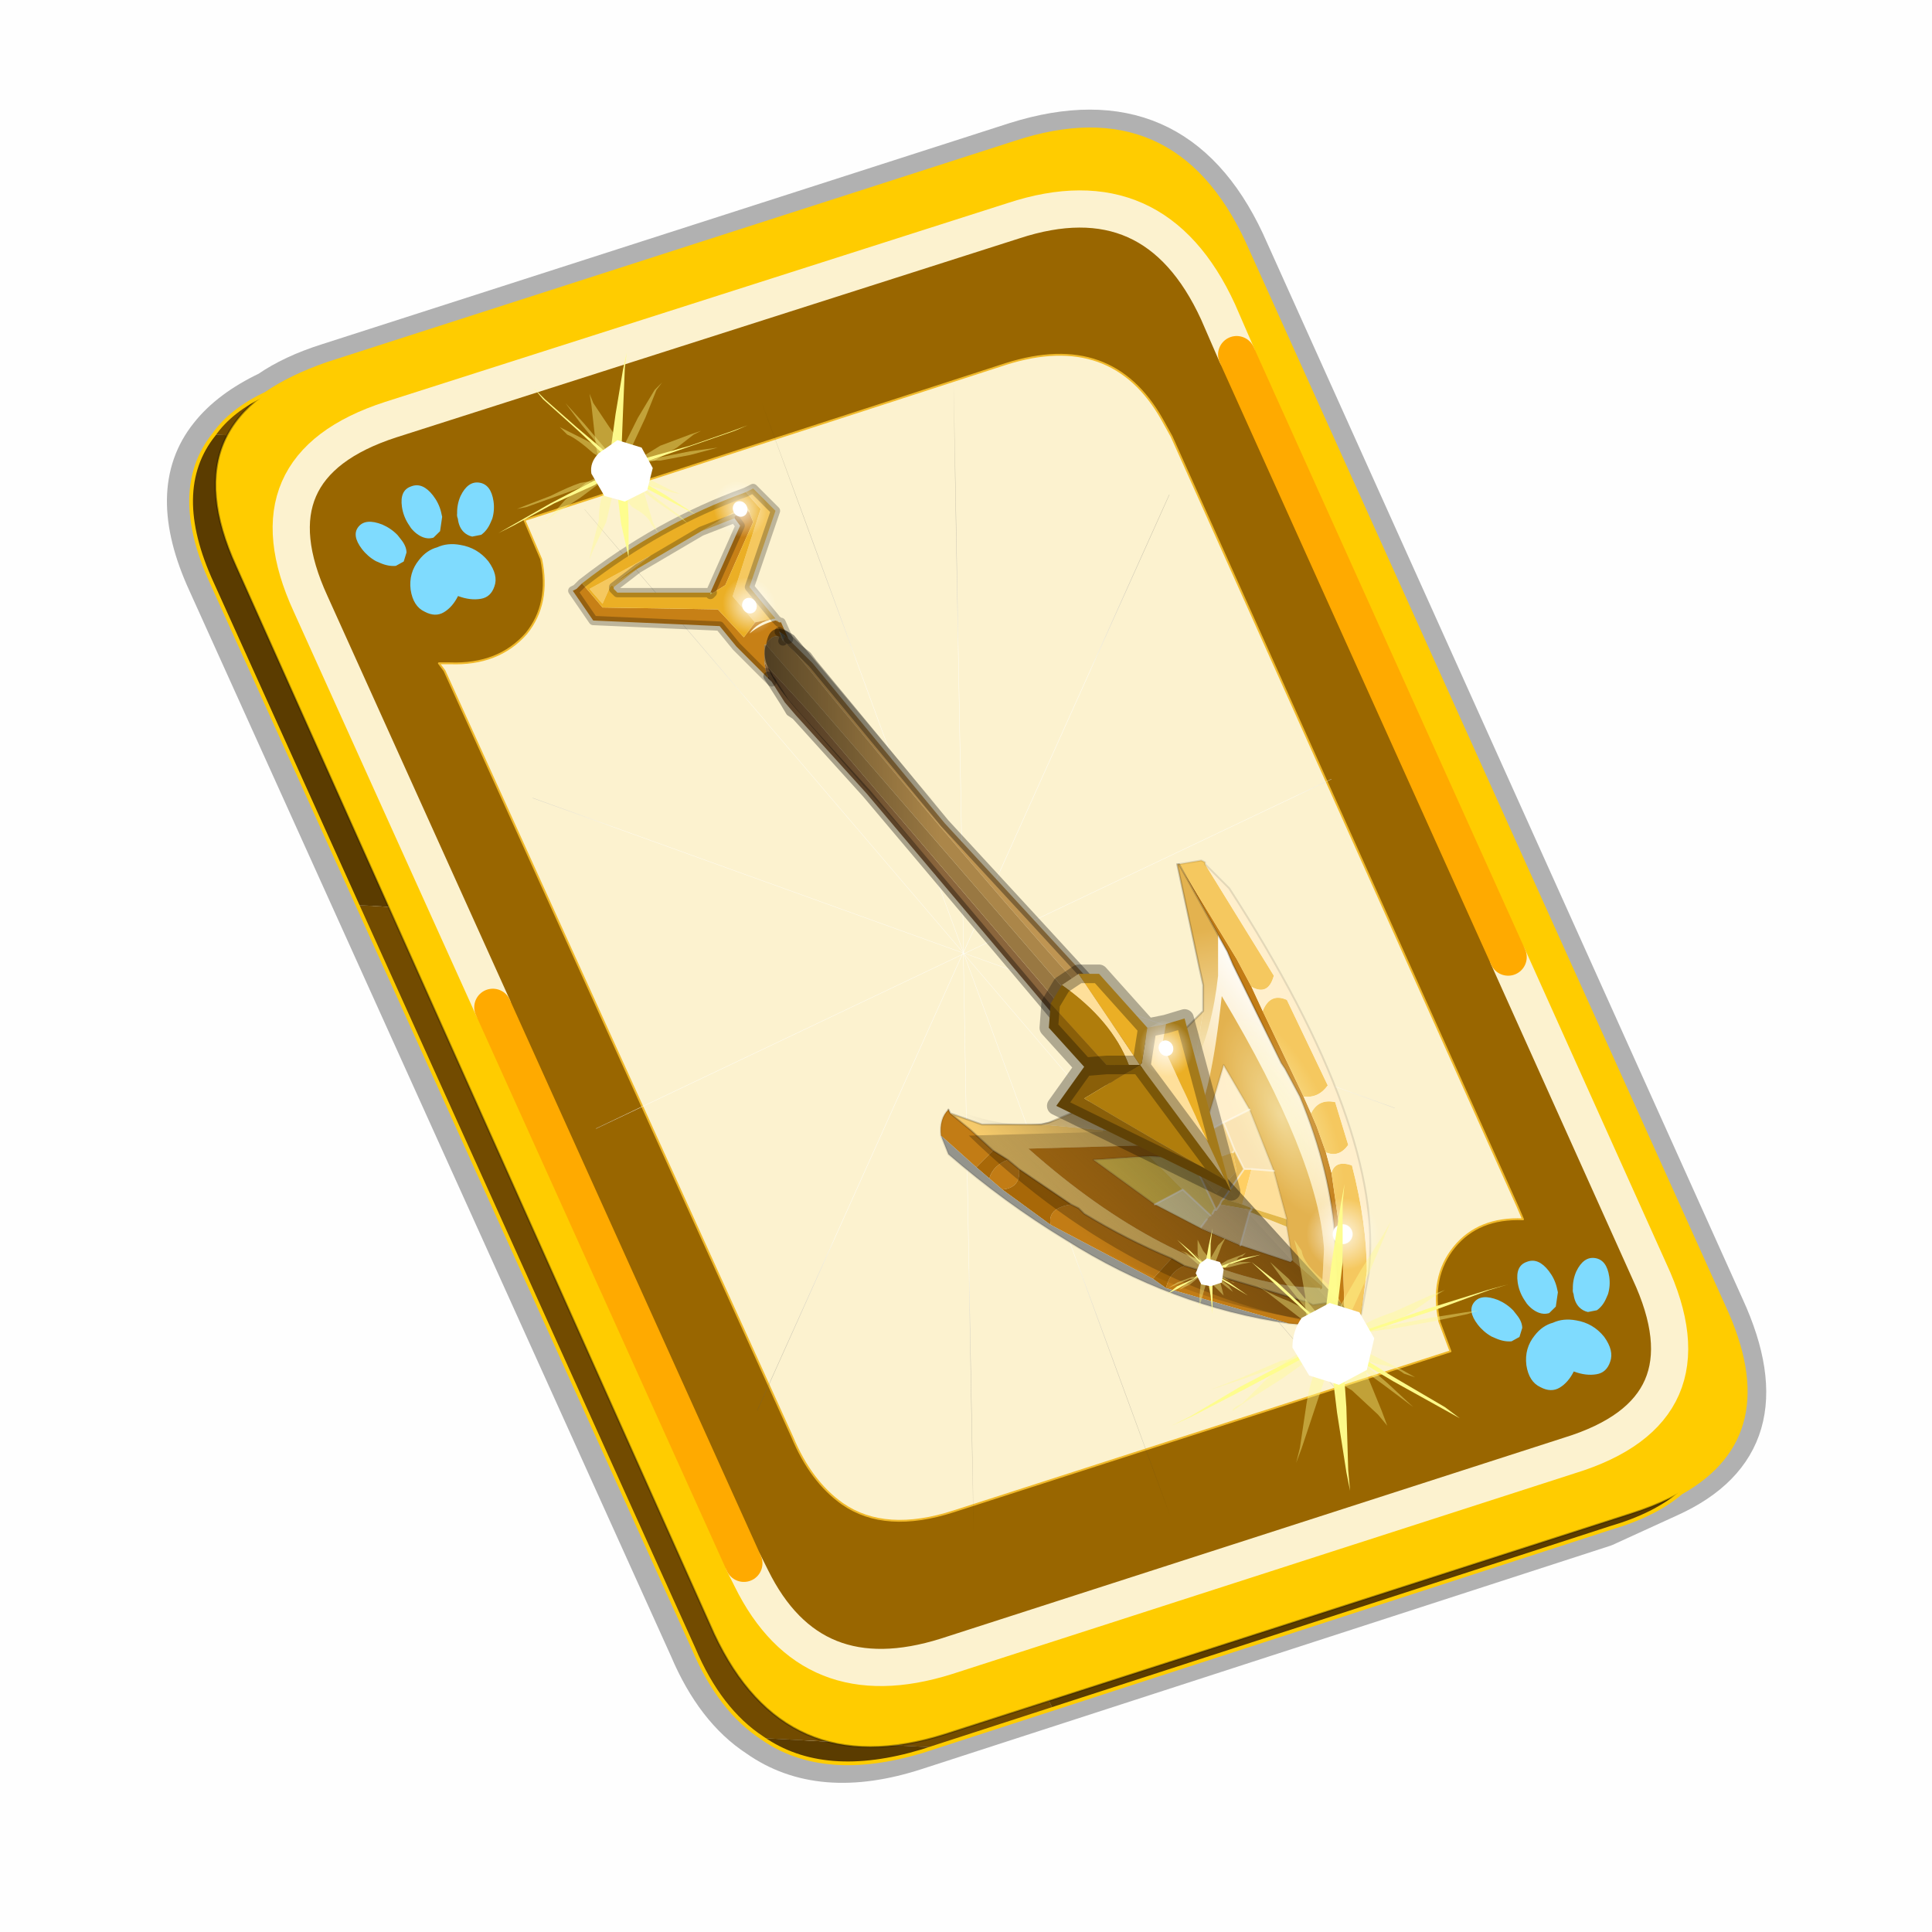 <?xml version="1.0" encoding="UTF-8" standalone="no"?>
<svg xmlns:xlink="http://www.w3.org/1999/xlink" height="60.0px" width="60.0px" xmlns="http://www.w3.org/2000/svg">
  <g transform="matrix(1.0, 0.0, 0.0, 1.0, 0.0, 0.0)">
    <use height="60.0" transform="matrix(1.0, 0.0, 0.0, 1.0, 0.0, 0.0)" width="60.0" xlink:href="#shape0"/>
    <use height="46.85" transform="matrix(1.155, 0.0, 0.0, 1.155, 5.199, 1.253)" width="43.0" xlink:href="#sprite0"/>
  </g>
  <defs>
    <g id="shape0" transform="matrix(1.0, 0.0, 0.0, 1.0, 0.0, 0.0)">
      <path d="M0.0 0.0 L60.0 0.0 60.0 60.0 0.0 60.0 0.0 0.0" fill="#000000" fill-opacity="0.004" fill-rule="evenodd" stroke="none"/>
    </g>
    <g id="sprite0" transform="matrix(1.0, 0.0, 0.0, 1.0, -5.8, -51.0)">
      <use height="45.0" transform="matrix(1.0, 0.0, 0.0, 1.0, 5.8, 52.85)" width="43.0" xlink:href="#sprite1"/>
      <use height="44.05" transform="matrix(1.0, 0.0, 0.0, 1.0, 6.4, 53.35)" width="41.9" xlink:href="#shape4"/>
      <use height="0.0" transform="matrix(1.0, 0.0, 0.0, 1.0, 6.45, 53.4)" width="0.0" xlink:href="#sprite5"/>
      <use height="45.05" transform="matrix(1.0, 0.0, 0.0, 1.0, 5.9, 52.85)" width="42.9" xlink:href="#shape5"/>
      <clipPath id="clipPath0" transform="matrix(1.0, 0.0, 0.0, 1.0, 0.0, 0.0)">
        <path d="M7.05 61.6 Q7.5 60.95 8.45 60.5 9.1 60.05 10.1 59.7 L28.6 53.75 Q32.85 52.35 34.75 56.45 L47.65 85.05 Q49.25 88.5 46.5 90.05 45.8 90.65 44.6 91.0 L26.1 97.0 Q23.45 97.8 21.8 96.65 20.65 95.9 19.95 94.25 L7.0 65.6 Q5.85 63.1 7.05 61.6" fill="#a74646" fill-rule="evenodd" stroke="none"/>
        <path d="M7.05 61.6 Q7.5 60.95 8.45 60.5 9.1 60.05 10.1 59.7 L28.6 53.75 Q32.85 52.35 34.75 56.45 L47.65 85.05 Q49.25 88.5 46.5 90.05 45.8 90.65 44.6 91.0 L26.1 97.0 Q23.45 97.8 21.8 96.65 20.65 95.9 19.95 94.25 L7.0 65.6 Q5.85 63.1 7.05 61.6 Z" fill="none" stroke="url(#gradient13)" stroke-linecap="round" stroke-linejoin="round" stroke-width="0.05"/>
      </clipPath>
      <g clip-path="url(#clipPath0)">
        <use height="0.0" transform="matrix(1.0, 0.0, 0.0, 1.0, 9.65, 51.0)" width="0.0" xlink:href="#sprite6"/>
        <use height="0.0" transform="matrix(1.0, 0.0, 0.0, 1.0, 9.65, 51.0)" width="0.0" xlink:href="#sprite6"/>
        <use height="30.6" transform="matrix(1.0, 0.0, 0.0, 1.0, 14.7, 59.4)" width="27.15" xlink:href="#shape7"/>
      </g>
      <use height="0.0" transform="matrix(0.141, -0.038, 0.111, 0.226, 27.2, 74.05)" width="0.0" xlink:href="#sprite3"/>
    </g>
    <g id="sprite1" transform="matrix(1.0, 0.0, 0.0, 1.0, 0.5, 0.5)">
      <use height="47.0" transform="matrix(1.0, 0.0, 0.0, 1.0, -1.5, -1.5)" width="45.0" xlink:href="#shape1"/>
      <use height="13.75" transform="matrix(0.239, -0.087, 0.1, 0.234, 34.25, 31.15)" width="15.1" xlink:href="#sprite2"/>
      <use height="13.75" transform="matrix(0.239, -0.087, 0.1, 0.234, 4.25, 10.3)" width="15.1" xlink:href="#sprite2"/>
      <use height="0.0" transform="matrix(0.141, -0.038, 0.111, 0.226, 20.25, 20.65)" width="0.0" xlink:href="#sprite3"/>
      <use height="211.45" transform="matrix(-0.155, 0.051, 0.084, 0.147, 22.604, 3.157)" width="136.6" xlink:href="#sprite4"/>
    </g>
    <g id="shape1" transform="matrix(1.0, 0.0, 0.0, 1.0, 1.5, 1.5)">
      <path d="M22.3 0.35 Q26.6 -1.0 28.5 3.05 L41.4 31.7 Q43.1 35.4 39.9 36.85 L38.15 37.65 19.65 43.65 Q17.05 44.5 15.35 43.3 14.2 42.55 13.5 40.9 L0.55 12.25 Q-0.6 9.75 0.6 8.25 1.15 7.55 2.2 7.05 2.85 6.6 3.8 6.3 L22.3 0.35 Z" fill="none" stroke="#000000" stroke-linecap="round" stroke-linejoin="round" stroke-opacity="0.302" stroke-width="1.0"/>
      <path d="M0.75 8.25 L29.8 9.75 25.55 0.9 Q26.9 1.6 27.8 3.55 L40.7 32.15 Q42.6 36.3 38.3 37.65 L23.3 42.5 13.15 21.4 4.6 20.9 0.7 12.25 Q-0.45 9.75 0.75 8.25 M20.1 43.55 L19.8 43.65 Q17.15 44.45 15.5 43.3 L20.1 43.55" fill="#5b3c00" fill-rule="evenodd" stroke="none"/>
      <path d="M25.55 0.9 L29.8 9.75 0.75 8.25 Q1.45 7.3 3.1 6.75 L21.65 0.8 25.55 0.9 M4.6 20.9 L13.15 21.4 23.3 42.5 20.1 43.55 15.5 43.3 Q14.35 42.55 13.65 40.9 L4.6 20.9" fill="#724b00" fill-rule="evenodd" stroke="none"/>
      <path d="M0.75 8.25 Q-0.45 9.75 0.7 12.25 L4.6 20.9 13.65 40.9 Q14.35 42.55 15.5 43.3 17.15 44.45 19.8 43.65 L20.1 43.55 23.3 42.5 38.3 37.65 Q42.6 36.3 40.7 32.15 L27.8 3.55 Q26.9 1.6 25.55 0.9 L21.65 0.8 3.1 6.75 Q1.45 7.3 0.75 8.25 Z" fill="none" stroke="#000000" stroke-linecap="round" stroke-linejoin="round" stroke-opacity="0.302" stroke-width="0.05"/>
      <path d="M14.2 40.5 L1.35 11.8 Q-0.5 7.75 3.8 6.35 L22.3 0.4 Q26.55 -1.0 28.45 3.1 L41.35 31.7 Q43.25 35.85 38.9 37.25 L20.4 43.2 Q16.1 44.55 14.2 40.5" fill="#ffcc00" fill-rule="evenodd" stroke="none"/>
      <path d="M14.2 40.5 L1.35 11.8 Q-0.5 7.75 3.8 6.35 L22.3 0.4 Q26.55 -1.0 28.45 3.1 L41.35 31.7 Q43.25 35.85 38.9 37.25 L20.4 43.2 Q16.1 44.55 14.2 40.5 Z" fill="none" stroke="#000000" stroke-linecap="round" stroke-linejoin="round" stroke-opacity="0.302" stroke-width="0.05"/>
      <path d="M9.15 13.6 Q9.8 12.8 9.55 11.6 L9.1 10.55 22.05 6.35 Q24.9 5.45 26.25 7.85 L26.5 8.3 35.8 29.0 35.95 29.35 Q34.75 29.3 34.1 30.1 33.45 30.9 33.7 32.1 L34.0 32.9 20.65 37.2 Q18.8 37.8 17.65 37.0 16.8 36.4 16.3 35.2 L6.95 14.6 6.8 14.4 7.1 14.4 Q8.4 14.45 9.15 13.6" fill="#fcf2cf" fill-rule="evenodd" stroke="none"/>
      <path d="M28.25 6.1 L35.55 22.3 39.35 30.75 Q41.1 34.5 37.2 35.7 L20.45 41.1 Q16.8 42.25 15.2 39.0 L15.0 38.6 8.25 23.65 3.35 12.8 Q1.65 9.1 5.5 7.85 L22.25 2.5 Q26.05 1.25 27.75 4.95 L28.25 6.1 M9.15 13.6 Q8.4 14.45 7.1 14.4 L6.8 14.4 6.95 14.6 16.3 35.2 Q16.8 36.4 17.65 37.0 18.8 37.8 20.65 37.2 L34.0 32.9 33.7 32.1 Q33.45 30.9 34.1 30.1 34.75 29.3 35.95 29.35 L35.8 29.0 26.5 8.3 26.25 7.85 Q24.9 5.45 22.05 6.35 L9.1 10.55 9.55 11.6 Q9.8 12.8 9.15 13.6" fill="#996600" fill-rule="evenodd" stroke="none"/>
      <path d="M9.15 13.6 Q9.8 12.8 9.55 11.6 L9.1 10.55 22.05 6.35 Q24.9 5.45 26.25 7.85 L26.5 8.3 35.8 29.0 35.95 29.35 Q34.75 29.3 34.1 30.1 33.45 30.9 33.7 32.1 L34.0 32.9 20.65 37.2 Q18.8 37.8 17.65 37.0 16.8 36.4 16.3 35.2 L6.95 14.6 6.8 14.4 7.1 14.4 Q8.4 14.45 9.15 13.6" fill="none" stroke="#f0b92b" stroke-linecap="round" stroke-linejoin="round" stroke-width="0.05"/>
      <path d="M35.55 22.3 L39.35 30.75 Q41.1 34.5 37.2 35.7 L20.45 41.1 Q16.8 42.25 15.2 39.0 L15.0 38.6 M8.25 23.65 L3.35 12.8 Q1.65 9.1 5.5 7.85 L22.25 2.5 Q26.05 1.25 27.75 4.95 L28.25 6.1" fill="none" stroke="#fcf2cf" stroke-linecap="round" stroke-linejoin="round" stroke-width="1.0"/>
      <path d="M28.25 6.1 L35.55 22.3 M15.0 38.6 L8.25 23.65" fill="none" stroke="#ffaa00" stroke-linecap="round" stroke-linejoin="round" stroke-width="1.0"/>
    </g>
    <g id="sprite2" transform="matrix(1.0, 0.0, 0.0, 1.0, 0.0, 0.0)">
      <use height="13.75" transform="matrix(1.0, 0.0, 0.0, 1.0, 0.0, 0.0)" width="15.1" xlink:href="#shape2"/>
    </g>
    <g id="shape2" transform="matrix(1.0, 0.0, 0.0, 1.0, 0.0, 0.0)">
      <path d="M10.75 4.9 Q10.75 4.6 10.9 4.35 11.25 3.45 11.95 2.75 13.3 1.5 14.35 2.1 15.4 2.7 14.95 4.45 14.7 5.4 14.1 6.15 L13.75 6.5 Q13.1 7.15 12.35 7.35 L11.4 7.2 Q10.95 6.9 10.75 6.4 10.5 5.75 10.75 4.9 M7.5 5.9 Q7.0 5.85 6.6 5.5 6.05 5.0 5.8 4.15 L5.7 3.6 Q5.55 2.65 5.8 1.7 6.25 0.0 7.5 0.0 L7.6 0.0 Q8.85 0.0 9.3 1.7 9.55 2.65 9.4 3.6 L9.3 4.15 8.5 5.5 7.6 5.9 7.5 5.9 M4.35 4.9 Q4.6 5.75 4.35 6.4 L3.7 7.2 2.75 7.35 Q2.0 7.15 1.35 6.5 L1.0 6.15 Q0.4 5.4 0.15 4.45 -0.3 2.7 0.75 2.1 1.8 1.5 3.15 2.75 3.85 3.45 4.2 4.35 L4.35 4.9 M5.5 13.7 Q4.45 13.9 3.65 12.95 2.75 12.0 3.2 10.25 3.7 8.5 5.25 7.6 6.4 6.9 7.55 7.0 8.75 6.9 9.9 7.6 11.45 8.5 11.95 10.25 12.35 12.0 11.5 12.95 10.7 13.9 9.65 13.7 8.55 13.5 7.55 12.6 6.55 13.5 5.5 13.7" fill="#7fdbfe" fill-rule="evenodd" stroke="none"/>
    </g>
    <g id="sprite4" transform="matrix(1.0, 0.0, 0.0, 1.0, 0.0, -0.05)">
      <use height="211.55" transform="matrix(1.0, 0.0, 0.0, 1.0, -0.05, 0.0)" width="136.7" xlink:href="#shape3"/>
    </g>
    <g id="shape3" transform="matrix(1.0, 0.0, 0.0, 1.0, 0.05, 0.0)">
      <path d="M136.55 165.8 L68.6 106.0 68.4 106.0 118.25 201.5 M68.2 105.7 L68.25 105.8 68.25 105.75 68.2 105.7 0.0 45.7 M68.25 105.8 L68.3 105.85 68.3 105.8 68.25 105.75 49.95 0.05 M0.05 97.7 L68.15 105.95 68.25 105.85 68.25 105.8 M68.3 105.85 L68.25 105.85 68.3 106.0 68.3 105.85 68.3 105.8 68.35 105.8 68.3 105.8 86.6 18.35 M50.0 193.2 L68.3 106.0 68.15 105.95 18.25 151.55 M68.4 106.0 L68.3 106.0 86.55 211.5 M68.4 106.0 L68.3 105.85 M68.6 106.0 L68.35 105.8 118.25 60.15 M136.6 114.25 L68.6 106.0 M68.2 105.7 L18.25 10.05" fill="none" stroke="url(#gradient0)" stroke-linecap="round" stroke-linejoin="round" stroke-width="0.05"/>
    </g>
    <radialGradient cx="0" cy="0" gradientTransform="matrix(0.209, 0.0, 0.0, 0.177, 67.15, 107.2)" gradientUnits="userSpaceOnUse" id="gradient0" r="819.2" spreadMethod="pad">
      <stop offset="0.357" stop-color="#ffffff"/>
      <stop offset="0.671" stop-color="#000000" stop-opacity="0.0"/>
    </radialGradient>
    <g id="shape4" transform="matrix(1.0, 0.0, 0.0, 1.0, -6.4, -53.35)">
      <path d="M7.05 61.6 Q7.5 60.95 8.45 60.5 9.1 60.05 10.1 59.7 L28.6 53.75 Q32.85 52.35 34.75 56.45 L47.65 85.05 Q49.25 88.5 46.5 90.05 45.8 90.65 44.6 91.0 L26.1 97.0 Q23.45 97.8 21.8 96.65 20.65 95.9 19.95 94.25 L7.0 65.6 Q5.85 63.1 7.05 61.6 Z" fill="none" stroke="url(#gradient1)" stroke-linecap="round" stroke-linejoin="round" stroke-width="0.05"/>
    </g>
    <radialGradient cx="0" cy="0" gradientTransform="matrix(0.025, 0.0, 0.0, 0.027, 27.35, 75.35)" gradientUnits="userSpaceOnUse" id="gradient1" r="819.2" spreadMethod="pad">
      <stop offset="0.357" stop-color="#ffffff"/>
      <stop offset="0.671" stop-color="#000000" stop-opacity="0.0"/>
    </radialGradient>
    <g id="shape5" transform="matrix(1.0, 0.0, 0.0, 1.0, -5.9, -52.85)">
      <path d="M21.05 63.85 L21.05 63.8 21.35 63.6 21.45 63.7 21.45 63.65 21.35 63.5 20.15 64.2 21.05 63.85 M17.8 65.7 L18.45 65.2 17.75 65.65 18.8 64.85 17.15 65.75 17.5 66.15 17.7 65.7 17.75 65.65 17.8 65.7 M21.6 66.65 L22.1 66.55 22.15 66.55 21.45 65.7 22.15 63.65 21.55 63.05 21.35 63.15 21.75 63.6 21.0 65.95 21.6 66.65 M22.15 66.6 L22.25 66.65 22.2 66.6 22.15 66.6" fill="#f5c85f" fill-rule="evenodd" stroke="none"/>
      <path d="M21.45 63.7 L21.35 63.6 21.05 63.8 21.05 63.85 21.2 64.05 20.4 65.85 20.45 65.85 20.4 65.9 20.8 65.65 21.55 63.95 21.45 63.7 M16.95 65.6 L16.8 65.75 16.7 65.8 17.25 66.6 20.65 66.75 21.1 67.3 21.2 67.4 21.95 68.15 21.95 68.1 21.9 68.0 21.85 67.7 21.85 67.25 21.9 67.25 Q22.05 66.95 22.3 67.05 L22.35 67.15 22.25 66.9 22.4 67.0 22.5 67.1 22.3 66.65 22.25 66.65 22.15 66.6 Q21.75 66.7 21.45 66.95 21.65 66.65 22.1 66.55 L21.6 66.65 21.3 67.05 20.6 66.3 17.5 66.25 16.95 65.6" fill="#c78016" fill-rule="evenodd" stroke="none"/>
      <path d="M20.4 65.9 L20.45 65.85 20.4 65.85 20.4 65.9" fill="#fcff6c" fill-rule="evenodd" stroke="none"/>
      <path d="M20.15 64.2 L21.35 63.5 21.45 63.65 21.45 63.7 21.55 63.95 20.8 65.65 20.4 65.9 20.4 65.85 17.9 65.85 17.8 65.75 17.8 65.7 17.75 65.65 17.7 65.7 17.5 66.15 17.15 65.75 18.8 64.85 17.75 65.65 18.45 65.2 20.15 64.2 M16.95 65.6 L17.5 66.25 20.6 66.3 21.3 67.05 21.6 66.65 21.0 65.95 21.75 63.6 21.35 63.15 Q19.0 64.0 16.95 65.6" fill="#ebaf25" fill-rule="evenodd" stroke="none"/>
      <path d="M22.5 67.1 L22.4 67.0 22.35 67.15 22.55 67.3 Q27.45 73.3 31.45 77.7 L31.9 77.7 29.05 74.6 26.7 72.05 23.15 67.75 22.75 67.35 22.5 67.1" fill="#bf9552" fill-rule="evenodd" stroke="none"/>
      <path d="M22.4 67.0 L22.25 66.9 22.35 67.15 22.4 67.0" fill="#aeab8c" fill-rule="evenodd" stroke="none"/>
      <path d="M22.35 67.15 L22.3 67.05 Q22.05 66.95 21.9 67.25 L31.2 78.0 31.45 77.7 Q27.45 73.3 22.55 67.3 L22.35 67.15" fill="#ab8649" fill-rule="evenodd" stroke="none"/>
      <path d="M21.85 67.7 L21.9 68.0 21.95 68.1 22.05 68.25 22.4 68.8 22.7 69.15 24.6 71.25 29.45 77.0 31.45 79.4 31.95 79.95 31.9 79.75 31.85 79.75 31.8 79.5 31.8 79.35 31.75 79.25 31.8 79.1 31.75 79.05 31.8 78.75 31.8 78.7 31.85 78.65 31.95 78.55 32.3 78.55 32.35 78.6 32.4 78.6 32.5 78.6 32.55 78.65 Q32.4 78.35 32.7 78.85 L31.9 77.7 31.45 77.7 31.2 78.0 31.3 78.75 29.55 76.65 23.05 69.05 21.9 67.8 21.85 67.7" fill="#8a653c" fill-rule="evenodd" stroke="none"/>
      <path d="M21.9 67.25 L21.85 67.25 21.85 67.7 21.9 67.8 23.05 69.05 29.55 76.65 31.3 78.75 31.2 78.0 21.9 67.25" fill="#997842" fill-rule="evenodd" stroke="none"/>
      <path d="M21.95 68.1 L21.95 68.15 22.05 68.25 21.95 68.1 M31.8 79.5 L31.75 79.25 31.8 79.35 31.8 79.5" fill="#5e2f00" fill-rule="evenodd" stroke="none"/>
      <path d="M32.05 78.6 L32.3 78.55 31.95 78.55 32.05 78.6" fill="#8c4600" fill-rule="evenodd" stroke="none"/>
      <path d="M31.8 78.75 L32.05 78.6 31.95 78.55 31.85 78.65 31.8 78.7 31.8 78.75" fill="#663300" fill-rule="evenodd" stroke="none"/>
      <path d="M21.05 63.85 L20.15 64.2 18.45 65.2 17.8 65.7 17.8 65.75 17.9 65.85 20.4 65.85 21.2 64.05 21.05 63.85 M20.4 65.9 L20.45 65.85 20.4 65.85 20.4 65.9 M21.95 68.15 L21.2 67.4 21.1 67.3 20.65 66.75 17.25 66.6 16.7 65.8 16.8 65.75 16.95 65.6 Q19.0 64.0 21.35 63.15 L21.55 63.05 22.15 63.65 21.45 65.7 22.15 66.55 M22.25 66.65 L22.3 66.65 22.5 67.1 M21.9 68.0 L21.95 68.1 21.95 68.15 22.05 68.25 M31.85 79.75 L31.8 79.5 31.75 79.25 M31.8 78.75 L32.05 78.6 32.3 78.55 M22.2 66.6 L22.25 66.65" fill="none" stroke="#000000" stroke-linecap="round" stroke-linejoin="round" stroke-opacity="0.251" stroke-width="0.25"/>
      <path d="M22.5 67.1 L22.4 67.0 22.25 66.9 M22.05 68.25 L22.4 68.8 22.55 69.05 22.7 69.15 24.6 71.25 29.45 77.0 31.45 79.4 31.95 79.95 31.9 79.75 31.85 79.75 M31.75 79.25 L31.8 79.1 31.75 79.05 31.8 78.75 31.8 78.7 31.85 78.65 31.95 78.55 32.3 78.55 32.35 78.6 32.4 78.6 32.5 78.6 M32.7 78.85 L31.9 77.7 29.05 74.6 26.7 72.05 23.15 67.75 23.0 67.55 22.75 67.35 22.5 67.1 M22.35 67.15 L22.4 67.0 M22.75 67.35 L23.15 67.75 M22.7 69.15 L22.4 68.8 M22.05 68.25 L21.95 68.1 M31.8 79.5 L31.8 79.35 31.75 79.25" fill="none" stroke="#000000" stroke-linecap="round" stroke-linejoin="round" stroke-opacity="0.333" stroke-width="0.25"/>
      <path d="M21.9 67.25 Q21.65 67.85 22.9 69.2 L28.3 75.35 28.85 74.2 26.0 71.0 22.65 67.0 Q22.0 66.55 21.9 67.25" fill="url(#gradient2)" fill-rule="evenodd" stroke="none"/>
      <path d="M21.65 67.05 L22.15 66.7 22.3 66.15 Q22.2 65.8 21.9 65.6 L21.35 65.45 Q21.0 65.5 20.8 65.75 20.6 66.0 20.7 66.35 L21.0 66.85 21.65 67.05" fill="url(#gradient3)" fill-rule="evenodd" stroke="none"/>
      <path d="M21.4 64.45 L21.9 64.1 22.05 63.55 21.65 63.0 21.1 62.85 Q20.75 62.9 20.55 63.15 20.35 63.4 20.45 63.75 L20.75 64.25 21.4 64.45" fill="url(#gradient4)" fill-rule="evenodd" stroke="none"/>
      <path d="M33.2 79.55 L33.4 80.05 Q33.85 79.45 34.15 76.7 36.75 81.05 36.9 83.5 L36.85 84.5 36.85 84.55 36.8 84.6 36.8 84.55 36.05 84.5 Q32.55 84.0 28.95 80.8 L32.45 80.7 32.0 80.4 29.3 80.15 27.7 80.15 26.85 79.85 27.4 80.3 28.0 80.85 28.4 81.1 28.7 81.35 30.1 82.3 30.3 82.4 30.45 82.55 Q31.6 83.25 32.8 83.75 L33.15 83.95 36.35 84.9 36.4 84.9 36.6 85.0 36.95 84.95 37.15 84.95 37.0 84.8 37.2 84.95 37.15 84.9 37.05 84.75 37.0 84.7 37.2 84.5 37.25 84.5 37.25 84.25 37.2 83.3 Q37.1 81.45 36.25 79.4 L35.85 78.65 35.75 78.5 34.45 75.85 34.3 75.5 34.05 75.05 34.05 75.6 34.05 76.15 Q33.9 77.55 33.4 78.65 L33.4 78.85 33.3 79.15 33.3 79.2 33.2 79.55" fill="url(#gradient5)" fill-rule="evenodd" stroke="none"/>
      <path d="M26.85 79.85 L26.8 79.75 Q26.55 80.0 26.6 80.45 L27.55 81.3 28.0 80.85 27.4 80.3 26.85 79.85 M35.95 85.5 L37.05 85.6 37.35 85.7 37.7 85.65 37.8 85.65 37.75 85.6 37.45 85.2 37.2 84.95 37.45 85.2 37.4 83.55 37.1 81.45 36.95 80.9 36.7 80.2 36.55 79.85 36.35 79.4 35.25 77.1 34.95 76.45 34.55 75.7 33.0 73.15 34.05 75.05 34.3 75.5 34.45 75.85 35.75 78.5 35.85 78.65 36.25 79.4 Q37.1 81.45 37.2 83.3 L37.25 84.25 37.25 84.5 37.25 84.75 37.25 84.8 37.2 84.95 37.15 84.95 36.95 84.95 36.6 85.0 36.4 84.9 36.35 84.9 33.15 83.95 Q32.75 84.1 32.65 84.55 L35.95 85.5 M32.8 83.75 Q31.6 83.25 30.45 82.55 L30.3 82.4 30.1 82.3 Q29.45 82.4 29.55 82.85 L32.3 84.3 32.8 83.75 M28.7 81.35 L28.4 81.1 Q28.0 81.25 27.9 81.6 L28.25 81.9 Q28.75 81.85 28.7 81.35" fill="#c27c15" fill-rule="evenodd" stroke="none"/>
      <path d="M33.0 73.15 L32.95 73.15 33.55 75.95 33.65 76.4 33.65 77.1 33.4 78.65 Q33.9 77.55 34.05 76.15 L34.05 75.6 34.05 75.05 33.0 73.15" fill="url(#gradient6)" fill-rule="evenodd" stroke="none"/>
      <path d="M33.7 73.15 L33.7 73.1 33.6 73.05 33.0 73.15 34.55 75.7 34.95 76.45 Q35.4 76.7 35.55 76.15 L33.7 73.15 M37.75 85.6 L37.85 85.35 37.9 85.25 38.05 84.1 Q38.05 82.8 37.65 81.25 37.2 81.1 37.1 81.45 L37.4 83.55 37.45 85.2 37.75 85.6 M36.95 80.9 Q37.3 81.05 37.55 80.7 L37.2 79.55 Q36.75 79.45 36.55 79.85 L36.7 80.2 36.95 80.9 M36.35 79.4 Q36.75 79.45 37.0 79.1 L35.9 76.8 Q35.45 76.6 35.25 77.1 L36.35 79.4" fill="#f5c85f" fill-rule="evenodd" stroke="none"/>
      <path d="M37.9 85.25 L38.1 84.15 Q38.55 80.3 34.35 73.8 L33.7 73.15 35.55 76.15 Q35.4 76.7 34.95 76.45 L35.25 77.1 Q35.45 76.6 35.9 76.8 L37.0 79.1 Q36.75 79.45 36.35 79.4 L36.55 79.85 Q36.75 79.45 37.2 79.55 L37.55 80.7 Q37.3 81.05 36.95 80.9 L37.1 81.45 Q37.2 81.1 37.65 81.25 38.05 82.8 38.05 84.1 L37.9 85.25 M34.2 80.1 L34.9 79.75 34.2 78.55 33.65 80.4 34.2 80.1" fill="#ffefcc" fill-rule="evenodd" stroke="none"/>
      <path d="M34.75 81.35 L34.95 81.35 35.55 81.4 34.9 79.75 34.2 80.1 34.5 80.85 34.75 81.35 M36.05 83.8 L35.9 82.9 34.9 82.5 34.65 83.4 36.0 83.85 36.05 83.8" fill="#fae4b5" fill-rule="evenodd" stroke="none"/>
      <path d="M34.95 81.35 L34.75 81.35 34.2 82.15 34.7 82.3 34.95 81.35" fill="#ffcf63" fill-rule="evenodd" stroke="none"/>
      <path d="M35.55 81.4 L34.95 81.35 34.7 82.3 34.95 82.4 35.9 82.7 35.55 81.4" fill="#fedf9a" fill-rule="evenodd" stroke="none"/>
      <path d="M33.4 80.05 L33.6 80.6 33.65 80.4 34.2 78.55 34.9 79.75 35.55 81.4 35.9 82.7 35.9 82.9 36.05 83.8 36.85 84.5 36.9 83.5 Q36.75 81.05 34.15 76.7 33.85 79.45 33.4 80.05" fill="#e3b24f" fill-rule="evenodd" stroke="none"/>
      <path d="M33.65 77.1 L33.4 77.35 33.2 77.55 32.7 78.0 33.2 79.55 33.3 79.2 33.3 79.15 33.4 78.85 33.4 78.65 33.65 77.1 M32.0 80.4 L30.45 79.7 29.5 80.1 29.3 80.15 32.0 80.4" fill="url(#gradient7)" fill-rule="evenodd" stroke="none"/>
      <path d="M33.6 80.6 L33.75 81.15 34.45 80.9 34.5 80.85 34.2 80.1 33.65 80.4 33.6 80.6" fill="#f7d791" fill-rule="evenodd" stroke="none"/>
      <path d="M33.75 81.15 L33.85 81.4 33.45 81.15 33.5 81.4 34.0 82.0 34.55 81.4 34.45 80.9 33.75 81.15" fill="#f2c45d" fill-rule="evenodd" stroke="none"/>
      <path d="M33.45 81.15 L33.05 81.05 32.2 81.0 33.1 81.9 33.85 82.6 33.9 82.55 33.95 82.45 34.0 82.45 33.5 81.4 33.45 81.15" fill="#f5da75" fill-rule="evenodd" stroke="none"/>
      <path d="M34.75 81.35 L34.5 80.85 34.45 80.9 34.55 81.4 34.0 82.0 33.5 81.4 34.0 82.45 34.1 82.3 34.15 82.2 34.75 81.35" fill="#e8bc5a" fill-rule="evenodd" stroke="none"/>
      <path d="M34.15 82.2 L34.2 82.15 34.15 82.2" fill="#a3a3a3" fill-rule="evenodd" stroke="none"/>
      <path d="M34.2 82.15 L34.75 81.35 34.15 82.2 34.2 82.15" fill="#9c9c9c" fill-rule="evenodd" stroke="none"/>
      <path d="M34.7 82.3 L34.2 82.15 34.15 82.2 34.1 82.3 34.95 82.45 34.9 82.5 35.9 82.9 35.9 82.7 34.95 82.4 34.7 82.3 M34.95 82.4 L34.95 82.45 34.95 82.4" fill="#e3b84a" fill-rule="evenodd" stroke="none"/>
      <path d="M33.1 81.9 L32.2 81.0 30.7 81.1 32.35 82.3 33.1 81.9" fill="#edcc52" fill-rule="evenodd" stroke="none"/>
      <path d="M33.1 81.9 L32.35 82.3 33.6 82.95 33.6 82.9 33.75 82.7 33.85 82.6 33.1 81.9" fill="#f5e7ab" fill-rule="evenodd" stroke="none"/>
      <path d="M33.05 81.05 L32.45 80.7 28.95 80.8 Q32.55 84.0 36.05 84.5 L36.8 84.55 36.8 84.6 36.85 84.55 36.85 84.5 36.05 83.8 36.0 83.85 34.65 83.4 33.6 82.95 32.35 82.3 30.7 81.1 32.2 81.0 33.05 81.05" fill="#c78016" fill-rule="evenodd" stroke="none"/>
      <path d="M33.15 83.95 L32.8 83.75 32.3 84.3 32.65 84.55 Q32.75 84.1 33.15 83.95 M30.1 82.3 L28.7 81.35 Q28.75 81.85 28.25 81.9 L29.55 82.85 Q29.45 82.4 30.1 82.3 M28.4 81.1 L28.0 80.85 27.55 81.3 27.9 81.6 Q28.0 81.25 28.4 81.1" fill="#a86808" fill-rule="evenodd" stroke="none"/>
      <path d="M26.6 80.45 L26.8 80.95 Q28.3 82.25 29.95 83.25 32.8 85.05 35.95 85.5 L32.65 84.55 32.3 84.3 29.55 82.85 28.25 81.9 27.9 81.6 27.55 81.3 26.6 80.45" fill="#94948c" fill-rule="evenodd" stroke="none"/>
      <path d="M34.1 82.3 L34.0 82.45 33.95 82.45 33.9 82.55 33.85 82.6 33.75 82.7 33.6 82.9 33.6 82.95 34.65 83.4 34.9 82.5 34.95 82.45 34.1 82.3" fill="#ebca8a" fill-rule="evenodd" stroke="none"/>
      <path d="M37.25 84.5 L37.2 84.5 37.0 84.7 37.05 84.75 37.15 84.9 37.2 84.95 37.25 84.8 37.25 84.75 37.25 84.5" fill="#ffffff" fill-opacity="0.463" fill-rule="evenodd" stroke="none"/>
      <path d="M37.2 84.95 L37.0 84.8 37.15 84.95 37.2 84.95" fill="#525252" fill-rule="evenodd" stroke="none"/>
      <path d="M33.0 73.15 L32.95 73.15 33.55 75.95 33.65 76.4 33.65 77.1 33.4 77.35 33.2 77.55 32.7 78.0 33.2 79.55 33.4 80.05 33.6 80.6 M33.05 81.05 L32.45 80.7 32.0 80.4 30.45 79.7 29.5 80.1 29.3 80.15 27.7 80.15 26.85 79.85 26.8 79.75 M33.0 73.15 L34.05 75.05 34.3 75.5 34.45 75.85 35.75 78.5 35.85 78.65 36.25 79.4 Q37.1 81.45 37.2 83.3 L37.25 84.25 37.25 84.5 M37.15 84.95 L36.95 84.95 36.6 85.0 36.4 84.9 36.35 84.9 33.15 83.95 32.8 83.75 Q31.6 83.25 30.45 82.55 L30.3 82.4 30.1 82.3 28.7 81.35 28.4 81.1 28.0 80.85 27.4 80.3 26.85 79.85 M37.2 84.95 L37.25 84.8" fill="none" stroke="#000000" stroke-linecap="round" stroke-linejoin="round" stroke-opacity="0.2" stroke-width="0.05"/>
      <path d="M37.9 85.25 L38.1 84.15 Q38.55 80.3 34.35 73.8 L33.7 73.15 33.7 73.1 33.6 73.05 33.0 73.15 M33.6 80.6 L33.75 81.15 33.85 81.4 33.45 81.15 33.05 81.05 32.2 81.0 30.7 81.1 32.35 82.3 33.6 82.95 34.65 83.4 36.0 83.85 36.05 83.8 35.9 82.9 35.9 82.7 35.55 81.4 34.9 79.75 34.2 78.55 33.65 80.4 33.6 80.6 M26.8 79.75 Q26.55 80.0 26.6 80.45 L26.8 80.95 Q28.3 82.25 29.95 83.25 32.8 85.05 35.95 85.5 L37.05 85.6 37.35 85.7 37.7 85.65 37.8 85.65 37.75 85.6 37.85 85.35 37.9 85.25 M37.15 84.9 L37.2 84.95 37.45 85.2 37.75 85.6" fill="none" stroke="#000000" stroke-linecap="round" stroke-linejoin="round" stroke-opacity="0.102" stroke-width="0.05"/>
      <path d="M34.95 81.35 L34.75 81.35 34.5 80.85 34.2 80.1 34.9 79.75 M35.55 81.4 L34.95 81.35 M34.2 82.15 L34.75 81.35 M34.15 82.2 L34.1 82.3 34.0 82.45 33.5 81.4 M34.45 80.9 L34.5 80.85 M33.65 80.4 L34.2 80.1 M34.2 82.15 L34.15 82.2 34.2 82.15 M33.1 81.9 L32.35 82.3 M33.6 82.9 L33.75 82.7 M33.9 82.55 L33.95 82.45 34.0 82.45 M34.9 82.5 L34.95 82.45 34.95 82.4 M34.65 83.4 L34.9 82.5 M33.85 82.6 L33.1 81.9" fill="none" stroke="#ffffff" stroke-linecap="round" stroke-linejoin="round" stroke-opacity="0.502" stroke-width="0.05"/>
      <path d="M32.75 77.45 Q33.0 79.3 34.0 81.4 35.0 83.4 36.25 84.4 37.45 85.45 38.3 84.85 39.0 84.2 38.9 82.3 38.65 80.45 37.65 78.4 36.6 76.4 35.35 75.35 34.1 74.4 33.35 75.05 32.6 75.65 32.75 77.45" fill="url(#gradient8)" fill-rule="evenodd" stroke="none"/>
      <path d="M26.85 79.7 L28.95 82.3 30.55 83.3 Q33.55 85.15 37.6 85.55 L37.8 85.45 33.8 81.05 30.6 79.5 Q29.3 80.7 26.85 79.7" fill="url(#gradient9)" fill-rule="evenodd" stroke="none"/>
      <path d="M30.95 80.35 L27.35 80.45 Q32.0 84.95 37.75 85.65 L37.55 85.45 37.35 85.25 31.3 78.65 30.95 80.35" fill="url(#gradient10)" fill-rule="evenodd" stroke="none"/>
      <path d="M30.3 76.1 L29.85 76.4 Q31.2 77.35 31.65 78.55 L31.95 78.55 30.3 76.1 M32.65 77.45 L32.15 77.55 32.0 78.5 31.95 78.55 34.25 81.65 32.55 78.0 32.65 77.45" fill="#fedf9a" fill-rule="evenodd" stroke="none"/>
      <path d="M32.15 77.55 L30.85 76.1 30.3 76.1 31.95 78.55 32.0 78.5 32.15 77.55 M34.4 81.95 L33.15 77.3 32.65 77.45 32.55 78.0 34.25 81.65 34.4 81.95" fill="#ebaf25" fill-rule="evenodd" stroke="none"/>
      <path d="M29.55 76.9 L29.5 77.55 30.45 78.6 29.7 79.65 34.4 81.95 34.25 81.65 Q32.3 80.55 30.45 79.45 L31.95 78.55 31.65 78.55 31.05 78.55 30.45 78.6 31.05 78.55 29.55 76.9" fill="#8a5f09" fill-rule="evenodd" stroke="none"/>
      <path d="M29.85 76.4 L29.55 76.9 31.05 78.55 31.65 78.55 Q31.2 77.35 29.85 76.4 M31.95 78.55 L30.45 79.45 Q32.3 80.55 34.25 81.65 L31.95 78.55" fill="#b07d0c" fill-rule="evenodd" stroke="none"/>
      <path d="M32.15 77.55 L30.85 76.1 30.3 76.1 29.85 76.4 29.55 76.9 29.5 77.55 30.45 78.6 29.7 79.65 34.4 81.95 33.15 77.3 32.65 77.45 32.15 77.55 32.0 78.5 31.95 78.55 31.65 78.55 31.05 78.55 30.45 78.6 M34.25 81.65 L34.4 81.95 M34.25 81.65 L31.95 78.55" fill="none" stroke="#000000" stroke-linecap="round" stroke-linejoin="round" stroke-opacity="0.302" stroke-width="0.5"/>
      <path d="M32.85 78.95 L33.35 78.6 33.5 78.05 Q33.4 77.7 33.1 77.5 L32.55 77.35 32.0 77.65 Q31.8 77.9 31.9 78.25 L32.2 78.75 32.85 78.95" fill="url(#gradient11)" fill-rule="evenodd" stroke="none"/>
      <path d="M37.6 84.25 Q38.05 84.2 38.35 83.8 L38.55 82.9 Q38.5 82.5 38.1 82.2 37.7 81.95 37.25 82.0 L36.55 82.5 Q36.25 82.9 36.3 83.35 36.35 83.85 36.75 84.1 L37.6 84.25" fill="url(#gradient12)" fill-rule="evenodd" stroke="none"/>
      <path d="M7.05 61.6 Q7.5 60.95 8.45 60.5 9.1 60.05 10.1 59.7 L28.6 53.75 Q32.85 52.35 34.75 56.45 L47.65 85.05 Q49.25 88.5 46.5 90.05 45.8 90.65 44.6 91.0 L26.1 97.0 Q23.45 97.8 21.8 96.65 20.65 95.9 19.95 94.25 L7.0 65.6 Q5.85 63.1 7.05 61.6 Z" fill="none" stroke="#ffcc00" stroke-linecap="round" stroke-linejoin="round" stroke-width="0.1"/>
    </g>
    <linearGradient gradientTransform="matrix(0.003, 0.003, 0.0, 5.0E-4, 24.1, 71.4)" gradientUnits="userSpaceOnUse" id="gradient2" spreadMethod="pad" x1="-819.2" x2="819.2">
      <stop offset="0.0" stop-color="#000000" stop-opacity="0.502"/>
      <stop offset="1.0" stop-color="#000000" stop-opacity="0.0"/>
    </linearGradient>
    <radialGradient cx="0" cy="0" gradientTransform="matrix(-5.0E-4, 8.0E-4, 8.0E-4, 6.0E-4, 21.45, 66.2)" gradientUnits="userSpaceOnUse" id="gradient3" r="819.2" spreadMethod="pad">
      <stop offset="0.0" stop-color="#ffffff"/>
      <stop offset="0.243" stop-color="#ffffff"/>
      <stop offset="0.267" stop-color="#ffffff" stop-opacity="0.561"/>
      <stop offset="0.933" stop-color="#ffffff" stop-opacity="0.0"/>
    </radialGradient>
    <radialGradient cx="0" cy="0" gradientTransform="matrix(-5.0E-4, 8.0E-4, 8.0E-4, 6.0E-4, 21.2, 63.6)" gradientUnits="userSpaceOnUse" id="gradient4" r="819.2" spreadMethod="pad">
      <stop offset="0.0" stop-color="#ffffff"/>
      <stop offset="0.243" stop-color="#ffffff"/>
      <stop offset="0.267" stop-color="#ffffff" stop-opacity="0.561"/>
      <stop offset="0.933" stop-color="#ffffff" stop-opacity="0.0"/>
    </radialGradient>
    <linearGradient gradientTransform="matrix(-0.004, 0.003, 0.004, 0.005, 33.9, 81.1)" gradientUnits="userSpaceOnUse" id="gradient5" spreadMethod="pad" x1="-819.2" x2="819.2">
      <stop offset="0.0" stop-color="#ffffff"/>
      <stop offset="0.643" stop-color="#f5ca6b"/>
    </linearGradient>
    <radialGradient cx="0" cy="0" gradientTransform="matrix(-0.01, 0.007, 0.006, 0.007, 33.55, 80.05)" gradientUnits="userSpaceOnUse" id="gradient6" r="819.2" spreadMethod="pad">
      <stop offset="0.0" stop-color="#fffde8"/>
      <stop offset="0.651" stop-color="#e3b24f"/>
    </radialGradient>
    <radialGradient cx="0" cy="0" gradientTransform="matrix(-0.01, 0.007, 0.006, 0.007, 33.55, 80.05)" gradientUnits="userSpaceOnUse" id="gradient7" r="819.2" spreadMethod="pad">
      <stop offset="0.0" stop-color="#fffde8"/>
      <stop offset="0.643" stop-color="#e3b24f"/>
    </radialGradient>
    <radialGradient cx="0" cy="0" gradientTransform="matrix(-0.004, -0.008, -0.003, 0.002, 35.75, 79.9)" gradientUnits="userSpaceOnUse" id="gradient8" r="819.2" spreadMethod="pad">
      <stop offset="0.0" stop-color="#ffffde" stop-opacity="0.522"/>
      <stop offset="0.412" stop-color="#ffffcc" stop-opacity="0.0"/>
    </radialGradient>
    <linearGradient gradientTransform="matrix(-0.002, 0.002, 0.002, 0.002, 34.25, 83.65)" gradientUnits="userSpaceOnUse" id="gradient9" spreadMethod="pad" x1="-819.2" x2="819.2">
      <stop offset="0.0" stop-color="#000000" stop-opacity="0.502"/>
      <stop offset="1.0" stop-color="#000000" stop-opacity="0.0"/>
    </linearGradient>
    <linearGradient gradientTransform="matrix(-0.003, 0.002, 0.005, 0.004, 30.1, 81.85)" gradientUnits="userSpaceOnUse" id="gradient10" spreadMethod="pad" x1="-819.2" x2="819.2">
      <stop offset="0.0" stop-color="#050505" stop-opacity="0.0"/>
      <stop offset="1.0" stop-color="#000000" stop-opacity="0.392"/>
    </linearGradient>
    <radialGradient cx="0" cy="0" gradientTransform="matrix(-5.0E-4, 8.0E-4, 8.0E-4, 6.0E-4, 32.65, 78.1)" gradientUnits="userSpaceOnUse" id="gradient11" r="819.2" spreadMethod="pad">
      <stop offset="0.0" stop-color="#ffffff"/>
      <stop offset="0.243" stop-color="#ffffff"/>
      <stop offset="0.267" stop-color="#ffffff" stop-opacity="0.561"/>
      <stop offset="0.933" stop-color="#ffffff" stop-opacity="0.0"/>
    </radialGradient>
    <radialGradient cx="0" cy="0" gradientTransform="matrix(-8.0E-4, 0.001, 0.001, 8.0E-4, 37.4, 83.1)" gradientUnits="userSpaceOnUse" id="gradient12" r="819.2" spreadMethod="pad">
      <stop offset="0.0" stop-color="#ffffff"/>
      <stop offset="0.243" stop-color="#ffffff"/>
      <stop offset="0.267" stop-color="#ffffff" stop-opacity="0.561"/>
      <stop offset="0.933" stop-color="#ffffff" stop-opacity="0.0"/>
    </radialGradient>
    <radialGradient cx="0" cy="0" gradientTransform="matrix(0.025, 0.0, 0.0, 0.027, 27.35, 75.35)" gradientUnits="userSpaceOnUse" id="gradient13" r="819.2" spreadMethod="pad">
      <stop offset="0.357" stop-color="#ffffff"/>
      <stop offset="0.671" stop-color="#000000" stop-opacity="0.0"/>
    </radialGradient>
    <g id="shape7" transform="matrix(1.0, 0.0, 0.0, 1.0, -14.7, -59.4)">
      <path d="M33.85 83.75 L33.85 83.8 33.85 83.95 33.85 84.0 33.85 84.1 33.9 84.1 33.9 84.15 34.35 84.4 34.85 84.75 34.35 84.45 34.1 84.3 34.05 84.25 33.95 84.2 33.9 84.2 33.9 84.7 33.9 85.25 33.85 84.75 33.75 84.2 33.7 84.1 33.5 84.25 33.0 84.55 32.7 84.7 32.95 84.5 33.4 84.3 33.45 84.25 33.5 84.2 33.7 84.1 33.65 84.05 33.7 84.05 33.7 84.0 33.3 83.6 32.95 83.25 33.3 83.55 33.55 83.8 33.7 83.95 33.8 83.4 33.9 82.95 33.85 83.35 33.85 83.75 M34.4 83.9 L34.35 83.9 34.25 84.0 34.15 84.0 33.9 84.05 34.15 83.95 34.7 83.75 35.2 83.65 34.85 83.75 34.95 83.85 34.85 83.75 34.7 83.8 34.4 83.9 M36.75 85.45 L36.9 85.55 36.9 85.5 37.1 83.9 37.35 82.3 37.45 81.75 37.4 82.25 37.4 83.85 37.2 85.6 37.35 86.0 37.4 86.1 38.7 86.9 40.15 87.75 40.55 88.05 40.1 87.8 38.75 87.05 37.75 86.45 37.4 86.25 37.35 86.2 37.4 86.3 37.5 87.75 37.55 89.45 37.6 90.0 37.5 89.5 37.25 87.9 37.05 86.25 37.0 86.3 36.9 85.9 36.7 85.75 36.9 85.85 36.9 85.65 35.7 84.55 34.95 83.85 35.65 84.4 36.45 85.15 36.5 85.2 36.75 85.45 M36.1 86.45 L36.2 86.4 36.85 86.1 36.3 86.45 34.8 87.25 33.35 88.0 32.8 88.25 33.3 88.0 34.65 87.2 35.7 86.65 36.1 86.45 M41.85 84.45 L41.35 84.6 39.85 85.15 38.15 85.7 37.5 85.9 Q37.45 85.85 38.1 85.65 L39.7 85.1 41.3 84.6 41.85 84.45" fill="#fefd8d" fill-opacity="0.973" fill-rule="evenodd" stroke="none"/>
      <path d="M33.85 83.75 L34.05 83.4 34.25 83.2 34.15 83.4 34.0 83.8 33.9 83.9 33.85 83.8 33.85 83.75 M34.1 84.3 L34.35 84.5 34.45 84.65 34.25 84.5 34.0 84.3 33.95 84.2 34.05 84.25 34.1 84.3 M33.4 84.3 L33.3 84.3 32.95 84.45 32.7 84.55 32.95 84.4 33.35 84.25 33.45 84.25 33.4 84.3 M33.55 83.8 L33.4 83.6 33.6 83.8 33.65 83.9 33.55 83.8 M34.4 83.9 L34.65 83.85 34.95 83.85 35.05 83.8 34.95 83.85 34.7 83.9 34.3 84.0 34.2 84.0 34.25 84.0 34.35 83.9 34.4 83.9 M33.6 84.3 L33.7 84.2 33.75 84.35 33.65 84.7 33.55 85.05 33.55 84.75 33.6 84.3 M37.65 85.15 L37.35 85.5 37.35 85.0 37.9 84.05 38.5 83.1 38.7 82.75 38.55 83.1 38.15 84.05 37.65 85.15 M36.75 85.45 L36.5 85.2 36.45 85.15 35.85 84.4 35.45 83.85 35.95 84.3 36.65 85.15 36.9 85.5 36.75 85.45 M37.4 86.3 L37.35 86.2 37.4 86.25 37.75 86.45 Q38.15 86.7 38.6 87.1 L39.3 87.75 38.5 87.15 37.6 86.5 37.4 86.3 M36.1 86.45 L35.7 86.65 34.7 87.0 33.8 87.3 34.7 86.95 35.75 86.5 36.1 86.45 M38.7 85.65 L38.25 85.7 38.7 85.55 39.75 85.35 40.7 85.2 41.05 85.15 40.75 85.25 39.8 85.45 38.7 85.65 M36.7 86.7 L36.95 86.25 37.0 86.75 36.65 87.8 36.3 88.85 36.15 89.25 36.25 88.85 36.4 87.85 Q36.5 87.1 36.7 86.7" fill="#fffd8f" fill-opacity="0.4" fill-rule="evenodd" stroke="none"/>
      <path d="M38.0 86.75 Q37.9 86.0 37.45 85.8 L36.9 85.85 Q36.75 86.1 36.9 86.5 37.1 87.0 37.65 87.3 L38.35 87.95 38.6 88.25 38.45 87.85 38.0 86.75" fill="#fffd8f" fill-opacity="0.392" fill-rule="evenodd" stroke="none"/>
      <path d="M38.0 86.25 L37.05 85.85 Q36.8 85.8 36.95 85.95 L37.55 86.35 38.35 86.6 Q38.8 86.65 39.05 86.85 L39.35 86.95 39.0 86.75 38.0 86.25" fill="#fffd8f" fill-opacity="0.392" fill-rule="evenodd" stroke="none"/>
      <path d="M36.4 84.8 Q36.35 85.55 36.75 85.85 L37.3 85.9 37.45 85.25 Q37.35 84.75 36.9 84.35 36.35 83.9 36.3 83.55 L36.1 83.25 36.2 83.65 36.4 84.8" fill="#fffd8f" fill-opacity="0.392" fill-rule="evenodd" stroke="none"/>
      <path d="M36.25 85.35 L37.1 85.95 37.2 85.8 36.75 85.3 35.95 84.9 Q35.55 84.75 35.3 84.6 L35.05 84.45 35.35 84.65 36.25 85.35" fill="#fffd8f" fill-opacity="0.392" fill-rule="evenodd" stroke="none"/>
      <path d="M38.75 85.2 Q38.0 85.45 37.85 85.65 37.7 85.85 37.85 85.8 L38.5 85.65 39.25 85.2 39.9 84.75 40.15 84.6 39.75 84.75 38.75 85.2" fill="#fffd8f" fill-opacity="0.392" fill-rule="evenodd" stroke="none"/>
      <path d="M35.75 87.0 L36.6 86.4 36.5 86.25 Q36.25 86.25 35.9 86.5 L35.25 87.1 34.7 87.65 Q34.4 87.8 34.45 87.85 L34.8 87.6 35.75 87.0" fill="#fffd8f" fill-opacity="0.392" fill-rule="evenodd" stroke="none"/>
      <path d="M34.1 84.35 L33.95 84.05 33.75 84.05 Q33.65 84.1 33.7 84.25 L34.0 84.55 34.2 84.75 34.3 84.85 34.2 84.75 34.1 84.35" fill="#fffd8f" fill-opacity="0.392" fill-rule="evenodd" stroke="none"/>
      <path d="M34.1 84.2 Q33.9 84.05 33.75 84.05 L33.75 84.1 33.95 84.2 34.2 84.3 34.5 84.4 34.55 84.4 34.45 84.4 34.1 84.2" fill="#fffd8f" fill-opacity="0.392" fill-rule="evenodd" stroke="none"/>
      <path d="M33.5 83.65 L33.65 84.05 33.85 84.05 33.9 83.85 33.65 83.55 33.5 83.25 33.45 83.15 33.5 83.25 33.5 83.65" fill="#fffd8f" fill-opacity="0.392" fill-rule="evenodd" stroke="none"/>
      <path d="M33.5 83.9 L33.75 84.05 33.8 84.0 33.65 83.85 33.35 83.7 33.2 83.6 33.05 83.55 33.15 83.6 33.5 83.9" fill="#fffd8f" fill-opacity="0.392" fill-rule="evenodd" stroke="none"/>
      <path d="M34.3 83.8 L34.05 83.95 34.05 84.0 34.25 83.95 34.55 83.8 Q34.6 83.7 34.7 83.7 L34.8 83.6 34.7 83.65 34.3 83.8" fill="#fffd8f" fill-opacity="0.392" fill-rule="evenodd" stroke="none"/>
      <path d="M33.3 84.45 L33.6 84.2 33.6 84.15 Q33.5 84.15 33.4 84.3 L33.15 84.45 32.95 84.65 32.85 84.75 33.0 84.6 33.3 84.45" fill="#fffd8f" fill-opacity="0.392" fill-rule="evenodd" stroke="none"/>
      <path d="M36.3 85.35 Q36.05 85.7 36.05 86.15 L36.5 86.9 37.3 87.15 38.05 86.75 38.25 85.9 37.85 85.2 37.05 84.95 36.3 85.35" fill="#ffffff" fill-rule="evenodd" stroke="none"/>
      <path d="M18.75 62.3 L18.65 62.35 18.2 62.45 18.6 62.25 19.85 61.9 21.0 61.5 21.4 61.35 21.05 61.5 19.9 61.9 18.75 62.3 M17.45 61.95 L17.7 62.2 17.75 62.2 17.7 62.15 17.85 61.05 18.05 59.85 18.15 59.4 18.1 59.8 18.05 61.0 18.0 62.25 18.1 62.6 19.15 63.2 20.0 63.75 19.15 63.3 18.5 62.95 18.4 62.85 18.15 62.7 18.1 62.7 18.15 62.75 18.2 63.85 18.2 64.9 18.0 64.0 17.85 62.8 17.8 62.8 17.75 62.45 17.6 62.3 17.7 62.35 17.7 62.3 16.85 61.5 15.9 60.65 15.65 60.35 15.95 60.65 16.8 61.4 17.45 61.95 M14.7 64.25 L15.05 64.05 16.1 63.45 17.25 62.85 17.7 62.65 17.3 62.95 16.2 63.45 15.1 64.05 14.7 64.25" fill="#fefd8d" fill-opacity="0.973" fill-rule="evenodd" stroke="none"/>
      <path d="M18.75 62.3 L19.1 62.2 19.85 62.05 20.6 61.95 19.85 62.15 19.05 62.3 18.75 62.3 M17.45 61.95 L16.95 61.35 16.5 60.75 17.0 61.3 17.55 61.95 17.7 62.15 17.75 62.2 17.7 62.2 17.45 61.95 M18.5 62.95 L19.0 63.35 19.6 63.8 19.8 64.0 19.6 63.85 18.95 63.4 18.3 62.9 18.15 62.75 18.1 62.7 18.15 62.7 18.4 62.85 18.5 62.95 M18.3 61.9 L18.05 62.2 18.1 61.85 18.45 61.15 18.9 60.4 19.1 60.2 18.95 60.4 18.65 61.15 18.3 61.9 M16.9 62.9 L17.2 62.85 Q17.15 62.9 16.85 63.05 L16.15 63.3 15.45 63.55 15.2 63.6 15.45 63.5 16.1 63.25 Q16.6 63.0 16.9 62.9 M17.55 63.1 L17.75 62.75 17.8 63.1 17.6 63.95 17.25 64.7 17.15 64.95 17.2 64.7 17.4 63.9 Q17.4 63.4 17.55 63.1" fill="#fffd8f" fill-opacity="0.4" fill-rule="evenodd" stroke="none"/>
      <path d="M18.6 63.1 L18.15 62.4 17.7 62.45 17.75 62.95 18.3 63.55 Q18.75 63.8 18.8 64.0 L19.0 64.25 18.85 63.95 18.6 63.1" fill="#fffd8f" fill-opacity="0.392" fill-rule="evenodd" stroke="none"/>
      <path d="M18.55 62.7 Q18.05 62.4 17.9 62.4 17.7 62.4 17.8 62.5 L18.25 62.8 18.85 63.0 19.35 63.15 19.6 63.2 19.35 63.1 18.55 62.7" fill="#fffd8f" fill-opacity="0.392" fill-rule="evenodd" stroke="none"/>
      <path d="M17.3 61.7 Q17.35 62.3 17.55 62.45 L18.0 62.5 18.1 62.0 17.65 61.35 17.25 60.75 17.15 60.5 17.2 60.8 17.3 61.7" fill="#fffd8f" fill-opacity="0.392" fill-rule="evenodd" stroke="none"/>
      <path d="M17.25 62.1 L17.9 62.5 17.95 62.45 17.6 62.05 17.05 61.75 16.55 61.5 16.35 61.4 16.55 61.6 Q16.8 61.7 17.25 62.1" fill="#fffd8f" fill-opacity="0.392" fill-rule="evenodd" stroke="none"/>
      <path d="M19.05 61.9 L18.4 62.3 18.45 62.4 18.9 62.3 19.5 61.95 19.95 61.6 20.15 61.5 19.85 61.6 19.05 61.9" fill="#fffd8f" fill-opacity="0.392" fill-rule="evenodd" stroke="none"/>
      <path d="M16.9 63.3 L17.5 62.85 17.45 62.7 17.05 62.9 16.5 63.35 16.15 63.75 15.95 63.95 16.2 63.75 16.9 63.3" fill="#fffd8f" fill-opacity="0.392" fill-rule="evenodd" stroke="none"/>
      <path d="M17.4 62.1 Q17.15 62.35 17.2 62.65 L17.55 63.25 18.1 63.4 18.7 63.1 18.85 62.5 18.55 61.95 17.9 61.75 17.4 62.1" fill="#ffffff" fill-rule="evenodd" stroke="none"/>
      <path d="M33.55 83.9 L33.45 84.15 33.6 84.45 33.85 84.5 34.15 84.4 34.2 84.05 34.1 83.85 33.75 83.75 33.55 83.9" fill="#ffffff" fill-rule="evenodd" stroke="none"/>
    </g>
  </defs>
</svg>
